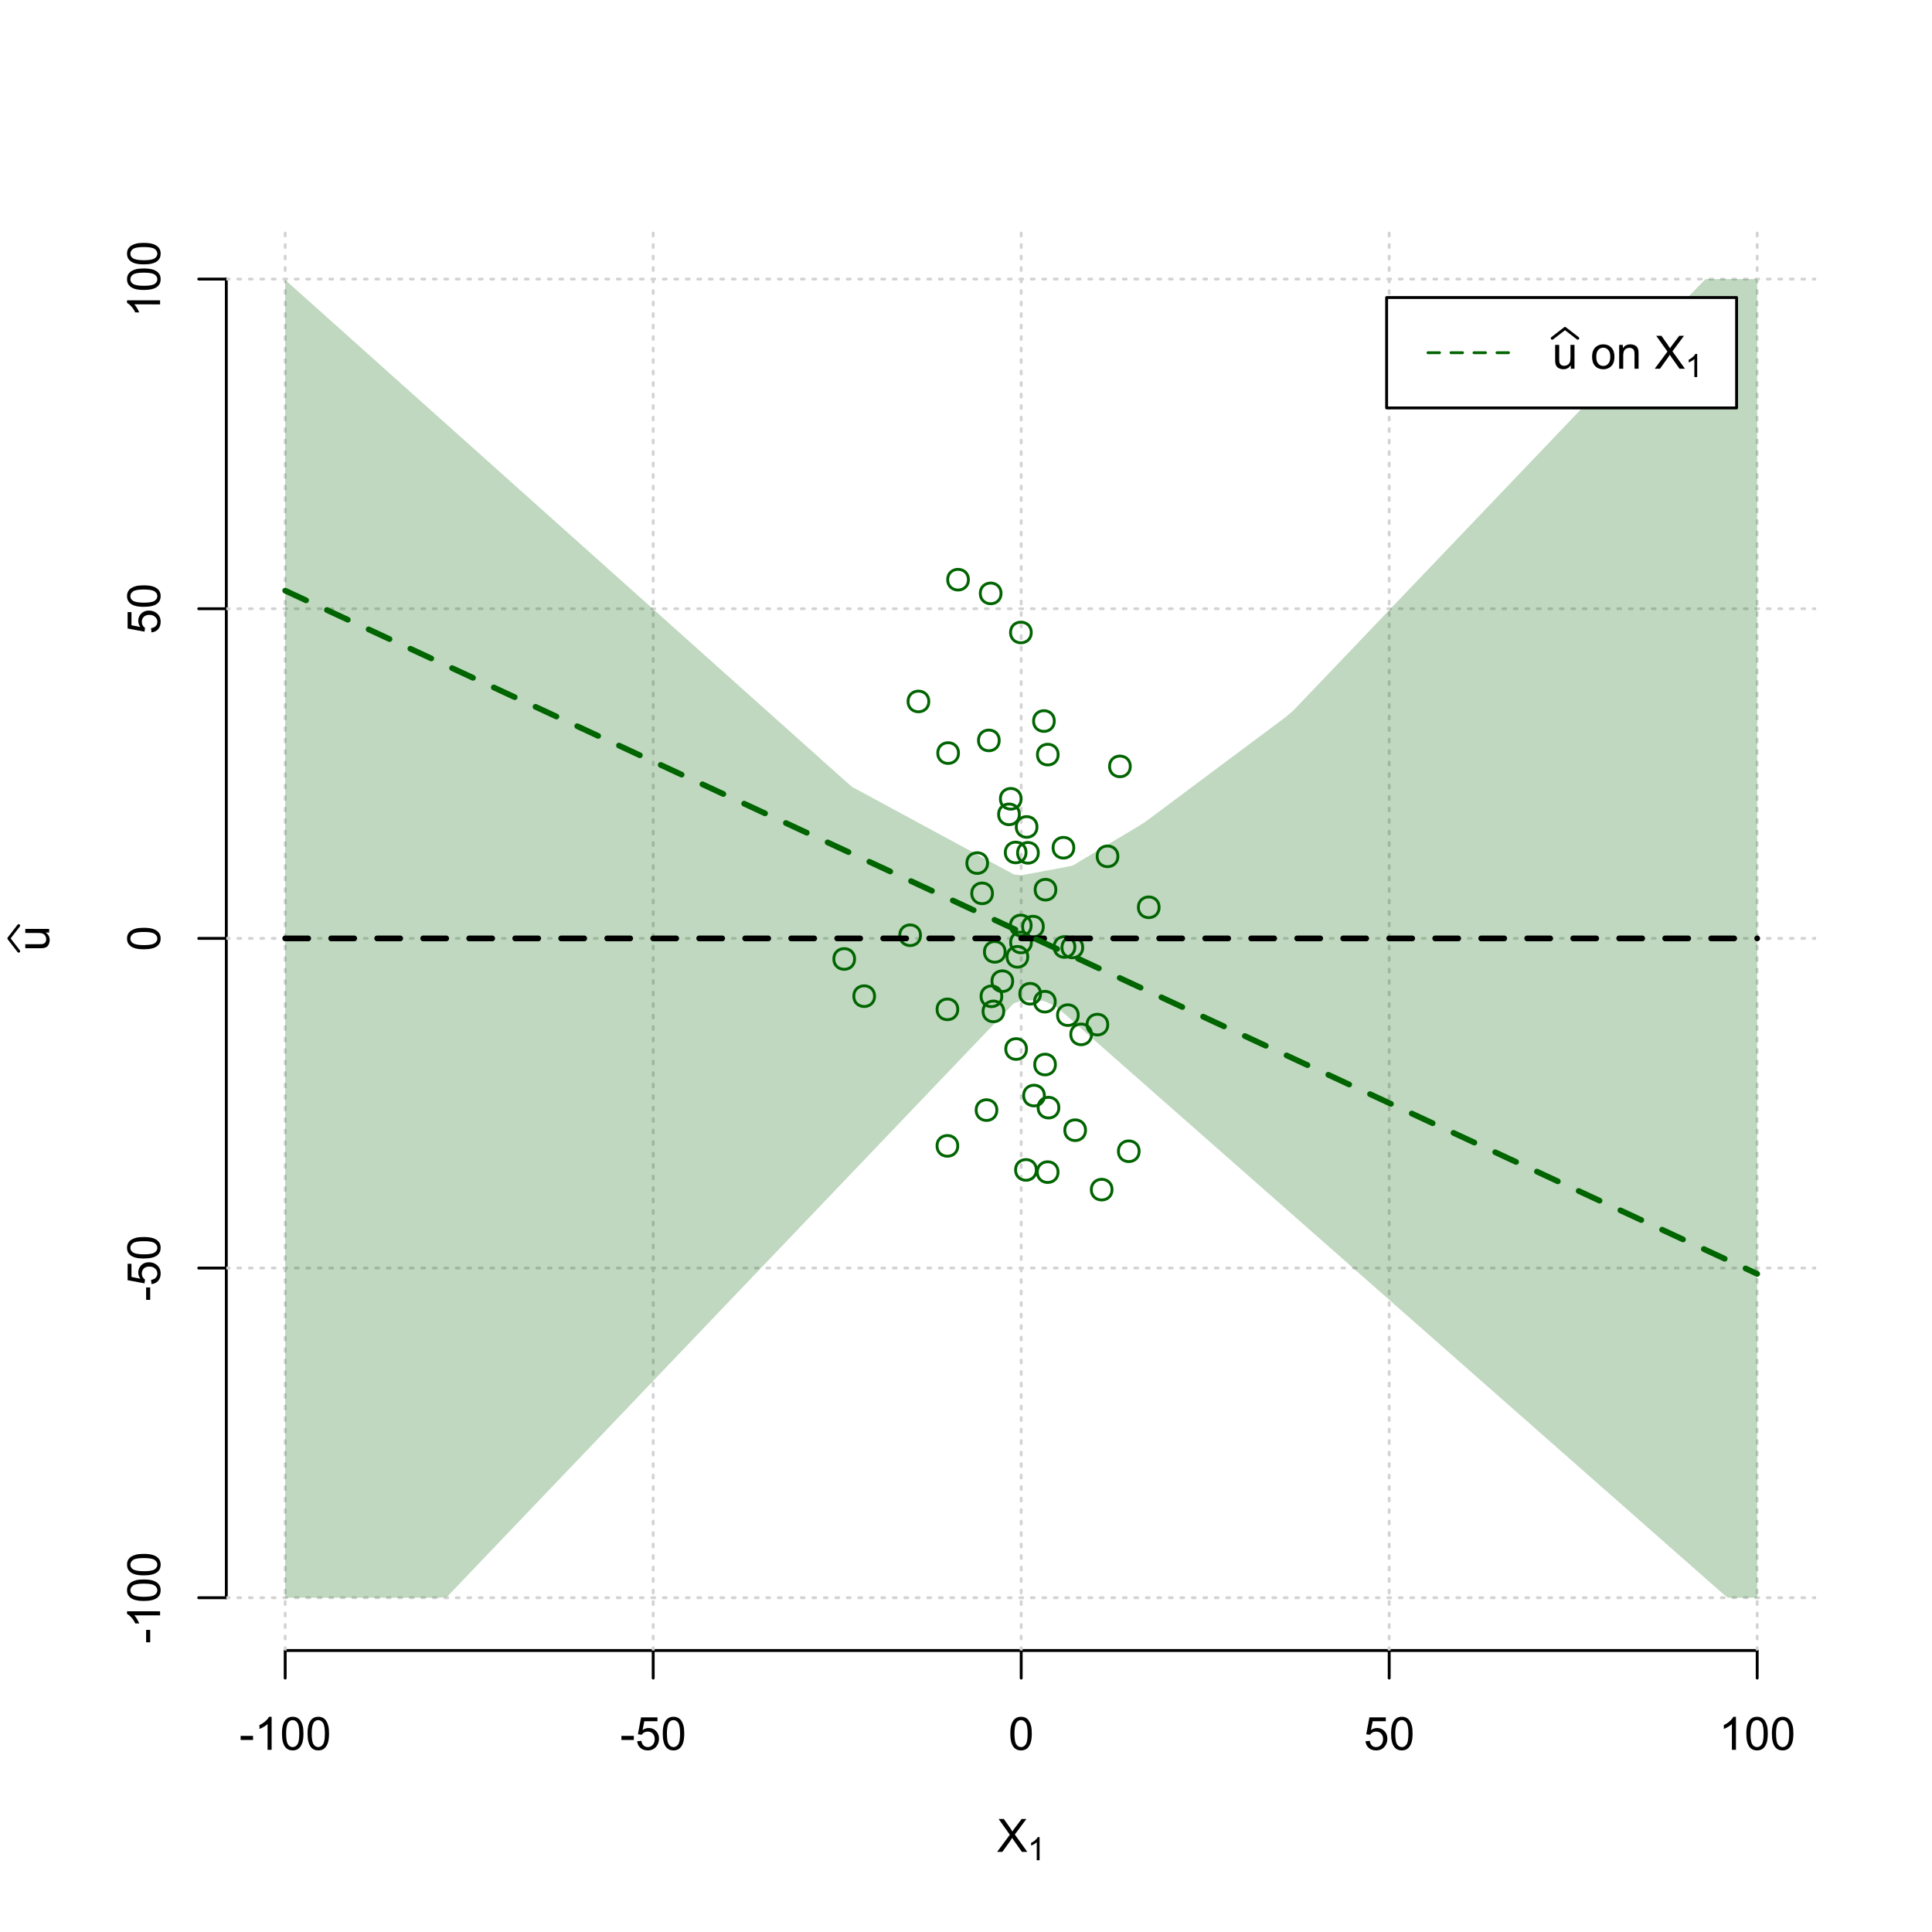 <?xml version="1.0" encoding="UTF-8"?>
<svg xmlns="http://www.w3.org/2000/svg" xmlns:xlink="http://www.w3.org/1999/xlink" width="504pt" height="504pt" viewBox="0 0 504 504" version="1.1">
<defs>
<g>
<symbol overflow="visible" id="glyph0-0">
<path style="stroke:none;" d="M 1.5 0 L 1.5 -7.5 L 7.5 -7.5 L 7.5 0 Z M 1.688 -0.188 L 7.312 -0.188 L 7.312 -7.312 L 1.688 -7.312 Z M 1.688 -0.188 "/>
</symbol>
<symbol overflow="visible" id="glyph0-1">
<path style="stroke:none;" d="M 0.055 0 L 3.375 -4.477 L 0.445 -8.59 L 1.797 -8.59 L 3.359 -6.387 C 3.68 -5.93 3.91 -5.578 4.047 -5.332 C 4.238 -5.645 4.465 -5.969 4.727 -6.312 L 6.457 -8.59 L 7.695 -8.59 L 4.676 -4.539 L 7.93 0 L 6.523 0 L 4.359 -3.062 C 4.238 -3.238 4.113 -3.43 3.984 -3.641 C 3.789 -3.324 3.652 -3.109 3.574 -2.992 L 1.418 0 Z M 0.055 0 "/>
</symbol>
<symbol overflow="visible" id="glyph0-2">
<path style="stroke:none;" d="M 0.383 -2.578 L 0.383 -3.641 L 3.621 -3.641 L 3.621 -2.578 Z M 0.383 -2.578 "/>
</symbol>
<symbol overflow="visible" id="glyph0-3">
<path style="stroke:none;" d="M 4.469 0 L 3.414 0 L 3.414 -6.719 C 3.16 -6.477 2.828 -6.234 2.414 -5.996 C 2 -5.75 1.629 -5.57 1.305 -5.449 L 1.305 -6.469 C 1.895 -6.742 2.41 -7.078 2.852 -7.477 C 3.293 -7.871 3.605 -8.254 3.789 -8.625 L 4.469 -8.625 Z M 4.469 0 "/>
</symbol>
<symbol overflow="visible" id="glyph0-4">
<path style="stroke:none;" d="M 0.5 -4.234 C 0.496 -5.246 0.602 -6.062 0.812 -6.688 C 1.02 -7.305 1.328 -7.785 1.742 -8.121 C 2.148 -8.457 2.668 -8.625 3.297 -8.625 C 3.758 -8.625 4.164 -8.531 4.512 -8.348 C 4.855 -8.16 5.141 -7.891 5.371 -7.543 C 5.594 -7.191 5.773 -6.766 5.906 -6.266 C 6.035 -5.762 6.098 -5.086 6.102 -4.234 C 6.098 -3.227 5.996 -2.414 5.789 -1.797 C 5.578 -1.176 5.266 -0.695 4.859 -0.359 C 4.445 -0.02 3.926 0.145 3.297 0.148 C 2.465 0.145 1.816 -0.148 1.348 -0.742 C 0.781 -1.457 0.496 -2.621 0.5 -4.234 Z M 1.582 -4.234 C 1.582 -2.824 1.746 -1.887 2.074 -1.418 C 2.402 -0.949 2.809 -0.715 3.297 -0.719 C 3.777 -0.715 4.184 -0.949 4.52 -1.422 C 4.848 -1.887 5.016 -2.824 5.016 -4.234 C 5.016 -5.648 4.848 -6.59 4.52 -7.055 C 4.184 -7.516 3.773 -7.746 3.289 -7.75 C 2.801 -7.746 2.414 -7.543 2.125 -7.137 C 1.762 -6.613 1.582 -5.645 1.582 -4.234 Z M 1.582 -4.234 "/>
</symbol>
<symbol overflow="visible" id="glyph0-5">
<path style="stroke:none;" d="M 0.5 -2.25 L 1.605 -2.344 C 1.684 -1.805 1.871 -1.398 2.176 -1.125 C 2.473 -0.852 2.836 -0.715 3.258 -0.719 C 3.766 -0.715 4.195 -0.906 4.547 -1.293 C 4.898 -1.672 5.074 -2.18 5.074 -2.82 C 5.074 -3.414 4.902 -3.891 4.566 -4.242 C 4.227 -4.59 3.785 -4.762 3.242 -4.766 C 2.898 -4.762 2.594 -4.684 2.32 -4.531 C 2.047 -4.375 1.832 -4.176 1.676 -3.93 L 0.688 -4.062 L 1.516 -8.473 L 5.789 -8.473 L 5.789 -7.465 L 2.359 -7.465 L 1.898 -5.156 C 2.414 -5.516 2.953 -5.695 3.523 -5.695 C 4.27 -5.695 4.902 -5.434 5.422 -4.914 C 5.934 -4.395 6.191 -3.727 6.195 -2.914 C 6.191 -2.133 5.965 -1.461 5.516 -0.898 C 4.961 -0.199 4.211 0.145 3.258 0.148 C 2.477 0.145 1.836 -0.07 1.344 -0.508 C 0.844 -0.941 0.562 -1.523 0.5 -2.25 Z M 0.5 -2.25 "/>
</symbol>
<symbol overflow="visible" id="glyph0-6">
<path style="stroke:none;" d="M 4.867 0 L 4.867 -0.914 C 4.379 -0.211 3.723 0.141 2.895 0.141 C 2.527 0.141 2.184 0.07 1.867 -0.07 C 1.547 -0.211 1.309 -0.387 1.156 -0.602 C 1 -0.812 0.895 -1.074 0.832 -1.383 C 0.785 -1.59 0.762 -1.918 0.766 -2.367 L 0.766 -6.223 L 1.82 -6.223 L 1.82 -2.773 C 1.816 -2.219 1.84 -1.848 1.887 -1.656 C 1.949 -1.379 2.09 -1.16 2.309 -1.004 C 2.523 -0.84 2.789 -0.762 3.105 -0.766 C 3.418 -0.762 3.715 -0.844 3.996 -1.008 C 4.273 -1.172 4.469 -1.391 4.586 -1.672 C 4.699 -1.949 4.758 -2.355 4.758 -2.891 L 4.758 -6.223 L 5.812 -6.223 L 5.812 0 Z M 4.867 0 "/>
</symbol>
<symbol overflow="visible" id="glyph0-7">
<path style="stroke:none;" d=""/>
</symbol>
<symbol overflow="visible" id="glyph0-8">
<path style="stroke:none;" d="M 0.398 -3.109 C 0.398 -4.262 0.719 -5.117 1.359 -5.672 C 1.895 -6.133 2.547 -6.363 3.316 -6.363 C 4.172 -6.363 4.871 -6.082 5.414 -5.52 C 5.953 -4.957 6.223 -4.184 6.227 -3.199 C 6.223 -2.398 6.102 -1.766 5.867 -1.309 C 5.625 -0.848 5.277 -0.492 4.82 -0.238 C 4.359 0.016 3.859 0.141 3.316 0.141 C 2.441 0.141 1.734 -0.137 1.203 -0.695 C 0.664 -1.254 0.398 -2.059 0.398 -3.109 Z M 1.484 -3.109 C 1.48 -2.309 1.656 -1.711 2.004 -1.32 C 2.348 -0.922 2.785 -0.727 3.316 -0.727 C 3.84 -0.727 4.273 -0.926 4.621 -1.324 C 4.969 -1.723 5.145 -2.328 5.145 -3.148 C 5.145 -3.914 4.969 -4.496 4.617 -4.895 C 4.266 -5.289 3.832 -5.488 3.316 -5.492 C 2.785 -5.488 2.348 -5.293 2.004 -4.898 C 1.656 -4.5 1.48 -3.902 1.484 -3.109 Z M 1.484 -3.109 "/>
</symbol>
<symbol overflow="visible" id="glyph0-9">
<path style="stroke:none;" d="M 0.789 0 L 0.789 -6.223 L 1.742 -6.223 L 1.742 -5.336 C 2.195 -6.02 2.855 -6.363 3.719 -6.363 C 4.09 -6.363 4.434 -6.293 4.754 -6.16 C 5.066 -6.023 5.305 -5.848 5.461 -5.633 C 5.617 -5.41 5.727 -5.152 5.789 -4.852 C 5.828 -4.656 5.848 -4.312 5.848 -3.828 L 5.848 0 L 4.793 0 L 4.793 -3.785 C 4.793 -4.215 4.75 -4.535 4.668 -4.75 C 4.586 -4.961 4.441 -5.129 4.234 -5.258 C 4.023 -5.383 3.777 -5.449 3.5 -5.449 C 3.047 -5.449 2.66 -5.305 2.332 -5.02 C 2.004 -4.734 1.84 -4.195 1.844 -3.398 L 1.844 0 Z M 0.789 0 "/>
</symbol>
<symbol overflow="visible" id="glyph1-0">
<path style="stroke:none;" d="M 1.051 0 L 1.051 -5.25 L 5.25 -5.25 L 5.25 0 Z M 1.18 -0.133 L 5.117 -0.133 L 5.117 -5.117 L 1.18 -5.117 Z M 1.18 -0.133 "/>
</symbol>
<symbol overflow="visible" id="glyph1-1">
<path style="stroke:none;" d="M 3.129 0 L 2.391 0 L 2.391 -4.703 C 2.211 -4.531 1.977 -4.363 1.691 -4.195 C 1.398 -4.023 1.141 -3.895 0.914 -3.812 L 0.914 -4.527 C 1.328 -4.719 1.688 -4.953 1.996 -5.234 C 2.305 -5.508 2.523 -5.777 2.652 -6.039 L 3.129 -6.039 Z M 3.129 0 "/>
</symbol>
<symbol overflow="visible" id="glyph2-0">
<path style="stroke:none;" d="M 0 -1.5 L -7.5 -1.5 L -7.5 -7.5 L 0 -7.5 Z M -0.188 -1.688 L -0.188 -7.312 L -7.312 -7.312 L -7.312 -1.688 Z M -0.188 -1.688 "/>
</symbol>
<symbol overflow="visible" id="glyph2-1">
<path style="stroke:none;" d="M 0 -4.867 L -0.914 -4.867 C -0.211 -4.379 0.141 -3.723 0.141 -2.895 C 0.141 -2.527 0.07 -2.184 -0.07 -1.867 C -0.211 -1.547 -0.387 -1.309 -0.598 -1.156 C -0.809 -1 -1.07 -0.895 -1.383 -0.832 C -1.59 -0.789 -1.918 -0.766 -2.367 -0.77 L -6.223 -0.77 L -6.223 -1.824 L -2.773 -1.824 C -2.219 -1.82 -1.848 -1.844 -1.656 -1.887 C -1.379 -1.949 -1.16 -2.09 -1.004 -2.309 C -0.84 -2.523 -0.762 -2.789 -0.766 -3.105 C -0.762 -3.418 -0.844 -3.715 -1.008 -3.996 C -1.172 -4.273 -1.391 -4.469 -1.672 -4.586 C -1.945 -4.699 -2.352 -4.758 -2.887 -4.758 L -6.223 -4.758 L -6.223 -5.812 L 0 -5.812 Z M 0 -4.867 "/>
</symbol>
<symbol overflow="visible" id="glyph2-2">
<path style="stroke:none;" d="M -2.578 -0.383 L -3.641 -0.383 L -3.641 -3.621 L -2.578 -3.621 Z M -2.578 -0.383 "/>
</symbol>
<symbol overflow="visible" id="glyph2-3">
<path style="stroke:none;" d="M 0 -4.469 L 0 -3.414 L -6.719 -3.418 C -6.477 -3.16 -6.234 -2.828 -5.996 -2.418 C -5.75 -2.004 -5.57 -1.633 -5.449 -1.309 L -6.469 -1.309 C -6.742 -1.895 -7.078 -2.41 -7.477 -2.852 C -7.871 -3.293 -8.254 -3.605 -8.625 -3.793 L -8.625 -4.473 Z M 0 -4.469 "/>
</symbol>
<symbol overflow="visible" id="glyph2-4">
<path style="stroke:none;" d="M -4.234 -0.5 C -5.246 -0.496 -6.062 -0.602 -6.688 -0.812 C -7.305 -1.02 -7.785 -1.328 -8.121 -1.742 C -8.457 -2.152 -8.625 -2.672 -8.625 -3.301 C -8.625 -3.758 -8.531 -4.164 -8.348 -4.512 C -8.16 -4.859 -7.891 -5.145 -7.543 -5.371 C -7.191 -5.594 -6.766 -5.773 -6.266 -5.906 C -5.762 -6.035 -5.086 -6.098 -4.234 -6.102 C -3.223 -6.098 -2.41 -5.996 -1.793 -5.789 C -1.176 -5.578 -0.695 -5.266 -0.359 -4.859 C -0.02 -4.445 0.145 -3.926 0.148 -3.297 C 0.145 -2.465 -0.148 -1.816 -0.742 -1.348 C -1.457 -0.781 -2.621 -0.496 -4.234 -0.5 Z M -4.234 -1.582 C -2.824 -1.582 -1.887 -1.746 -1.418 -2.074 C -0.949 -2.402 -0.715 -2.809 -0.719 -3.297 C -0.715 -3.777 -0.949 -4.184 -1.422 -4.52 C -1.887 -4.848 -2.824 -5.016 -4.234 -5.016 C -5.648 -5.016 -6.59 -4.848 -7.055 -4.52 C -7.516 -4.188 -7.746 -3.777 -7.75 -3.289 C -7.746 -2.801 -7.543 -2.414 -7.137 -2.129 C -6.613 -1.762 -5.645 -1.582 -4.234 -1.582 Z M -4.234 -1.582 "/>
</symbol>
<symbol overflow="visible" id="glyph2-5">
<path style="stroke:none;" d="M -2.25 -0.5 L -2.344 -1.605 C -1.805 -1.684 -1.398 -1.871 -1.125 -2.176 C -0.852 -2.473 -0.715 -2.836 -0.719 -3.258 C -0.715 -3.766 -0.906 -4.195 -1.293 -4.547 C -1.672 -4.898 -2.18 -5.074 -2.816 -5.074 C -3.414 -5.074 -3.891 -4.902 -4.242 -4.566 C -4.59 -4.227 -4.762 -3.785 -4.766 -3.242 C -4.762 -2.898 -4.684 -2.594 -4.531 -2.32 C -4.375 -2.047 -4.176 -1.832 -3.93 -1.676 L -4.062 -0.688 L -8.473 -1.52 L -8.473 -5.789 L -7.465 -5.789 L -7.465 -2.363 L -5.156 -1.898 C -5.516 -2.414 -5.695 -2.953 -5.695 -3.523 C -5.695 -4.27 -5.434 -4.902 -4.914 -5.422 C -4.395 -5.934 -3.727 -6.191 -2.91 -6.195 C -2.133 -6.191 -1.461 -5.965 -0.895 -5.516 C -0.199 -4.961 0.145 -4.211 0.148 -3.258 C 0.145 -2.477 -0.07 -1.836 -0.508 -1.344 C -0.941 -0.848 -1.523 -0.566 -2.25 -0.5 Z M -2.25 -0.5 "/>
</symbol>
</g>
<clipPath id="clip1">
  <path d="M 74 59.039 L 75 59.039 L 75 430.559 L 74 430.559 Z M 74 59.039 "/>
</clipPath>
<clipPath id="clip2">
  <path d="M 170 59.039 L 171 59.039 L 171 430.559 L 170 430.559 Z M 170 59.039 "/>
</clipPath>
<clipPath id="clip3">
  <path d="M 266 59.039 L 267 59.039 L 267 430.559 L 266 430.559 Z M 266 59.039 "/>
</clipPath>
<clipPath id="clip4">
  <path d="M 362 59.039 L 363 59.039 L 363 430.559 L 362 430.559 Z M 362 59.039 "/>
</clipPath>
<clipPath id="clip5">
  <path d="M 458 59.039 L 459 59.039 L 459 430.559 L 458 430.559 Z M 458 59.039 "/>
</clipPath>
<clipPath id="clip6">
  <path d="M 59.039 416 L 473.758 416 L 473.758 418 L 59.039 418 Z M 59.039 416 "/>
</clipPath>
<clipPath id="clip7">
  <path d="M 59.039 330 L 473.758 330 L 473.758 332 L 59.039 332 Z M 59.039 330 "/>
</clipPath>
<clipPath id="clip8">
  <path d="M 59.039 244 L 473.758 244 L 473.758 246 L 59.039 246 Z M 59.039 244 "/>
</clipPath>
<clipPath id="clip9">
  <path d="M 59.039 158 L 473.758 158 L 473.758 160 L 59.039 160 Z M 59.039 158 "/>
</clipPath>
<clipPath id="clip10">
  <path d="M 59.039 72 L 473.758 72 L 473.758 74 L 59.039 74 Z M 59.039 72 "/>
</clipPath>
</defs>
<g id="surface2706">
<rect x="0" y="0" width="504" height="504" style="fill:rgb(100%,100%,100%);fill-opacity:1;stroke:none;"/>
<g style="fill:rgb(0%,0%,0%);fill-opacity:1;">
  <use xlink:href="#glyph0-1" x="260.062" y="483.102"/>
</g>
<g style="fill:rgb(0%,0%,0%);fill-opacity:1;">
  <use xlink:href="#glyph1-1" x="268.066" y="485.281"/>
</g>
<g style="fill:rgb(0%,0%,0%);fill-opacity:1;">
  <use xlink:href="#glyph2-1" x="12.82" y="248.137"/>
</g>
<path style="fill:none;stroke-width:0.75;stroke-linecap:round;stroke-linejoin:round;stroke:rgb(0%,0%,0%);stroke-opacity:1;stroke-miterlimit:10;" d="M 4.879 248.137 L 2.301 244.801 L 4.879 241.465 "/>
<path style="fill:none;stroke-width:0.75;stroke-linecap:round;stroke-linejoin:round;stroke:rgb(0%,0%,0%);stroke-opacity:1;stroke-miterlimit:10;" d="M 74.398 430.559 L 458.398 430.559 "/>
<path style="fill:none;stroke-width:0.75;stroke-linecap:round;stroke-linejoin:round;stroke:rgb(0%,0%,0%);stroke-opacity:1;stroke-miterlimit:10;" d="M 74.398 430.559 L 74.398 437.762 "/>
<path style="fill:none;stroke-width:0.75;stroke-linecap:round;stroke-linejoin:round;stroke:rgb(0%,0%,0%);stroke-opacity:1;stroke-miterlimit:10;" d="M 170.398 430.559 L 170.398 437.762 "/>
<path style="fill:none;stroke-width:0.75;stroke-linecap:round;stroke-linejoin:round;stroke:rgb(0%,0%,0%);stroke-opacity:1;stroke-miterlimit:10;" d="M 266.398 430.559 L 266.398 437.762 "/>
<path style="fill:none;stroke-width:0.75;stroke-linecap:round;stroke-linejoin:round;stroke:rgb(0%,0%,0%);stroke-opacity:1;stroke-miterlimit:10;" d="M 362.398 430.559 L 362.398 437.762 "/>
<path style="fill:none;stroke-width:0.75;stroke-linecap:round;stroke-linejoin:round;stroke:rgb(0%,0%,0%);stroke-opacity:1;stroke-miterlimit:10;" d="M 458.398 430.559 L 458.398 437.762 "/>
<g style="fill:rgb(0%,0%,0%);fill-opacity:1;">
  <use xlink:href="#glyph0-2" x="62.391" y="456.48"/>
  <use xlink:href="#glyph0-3" x="66.387" y="456.48"/>
  <use xlink:href="#glyph0-4" x="73.061" y="456.48"/>
  <use xlink:href="#glyph0-4" x="79.734" y="456.48"/>
</g>
<g style="fill:rgb(0%,0%,0%);fill-opacity:1;">
  <use xlink:href="#glyph0-2" x="161.727" y="456.48"/>
  <use xlink:href="#glyph0-5" x="165.723" y="456.48"/>
  <use xlink:href="#glyph0-4" x="172.396" y="456.48"/>
</g>
<g style="fill:rgb(0%,0%,0%);fill-opacity:1;">
  <use xlink:href="#glyph0-4" x="263.062" y="456.48"/>
</g>
<g style="fill:rgb(0%,0%,0%);fill-opacity:1;">
  <use xlink:href="#glyph0-5" x="355.727" y="456.48"/>
  <use xlink:href="#glyph0-4" x="362.4" y="456.48"/>
</g>
<g style="fill:rgb(0%,0%,0%);fill-opacity:1;">
  <use xlink:href="#glyph0-3" x="448.387" y="456.48"/>
  <use xlink:href="#glyph0-4" x="455.061" y="456.48"/>
  <use xlink:href="#glyph0-4" x="461.734" y="456.48"/>
</g>
<path style="fill:none;stroke-width:0.75;stroke-linecap:round;stroke-linejoin:round;stroke:rgb(0%,0%,0%);stroke-opacity:1;stroke-miterlimit:10;" d="M 59.039 416.801 L 59.039 72.801 "/>
<path style="fill:none;stroke-width:0.75;stroke-linecap:round;stroke-linejoin:round;stroke:rgb(0%,0%,0%);stroke-opacity:1;stroke-miterlimit:10;" d="M 59.039 416.801 L 51.84 416.801 "/>
<path style="fill:none;stroke-width:0.75;stroke-linecap:round;stroke-linejoin:round;stroke:rgb(0%,0%,0%);stroke-opacity:1;stroke-miterlimit:10;" d="M 59.039 330.801 L 51.84 330.801 "/>
<path style="fill:none;stroke-width:0.75;stroke-linecap:round;stroke-linejoin:round;stroke:rgb(0%,0%,0%);stroke-opacity:1;stroke-miterlimit:10;" d="M 59.039 244.801 L 51.84 244.801 "/>
<path style="fill:none;stroke-width:0.75;stroke-linecap:round;stroke-linejoin:round;stroke:rgb(0%,0%,0%);stroke-opacity:1;stroke-miterlimit:10;" d="M 59.039 158.801 L 51.84 158.801 "/>
<path style="fill:none;stroke-width:0.75;stroke-linecap:round;stroke-linejoin:round;stroke:rgb(0%,0%,0%);stroke-opacity:1;stroke-miterlimit:10;" d="M 59.039 72.801 L 51.84 72.801 "/>
<g style="fill:rgb(0%,0%,0%);fill-opacity:1;">
  <use xlink:href="#glyph2-2" x="41.762" y="428.809"/>
  <use xlink:href="#glyph2-3" x="41.762" y="424.812"/>
  <use xlink:href="#glyph2-4" x="41.762" y="418.139"/>
  <use xlink:href="#glyph2-4" x="41.762" y="411.465"/>
</g>
<g style="fill:rgb(0%,0%,0%);fill-opacity:1;">
  <use xlink:href="#glyph2-2" x="41.762" y="339.473"/>
  <use xlink:href="#glyph2-5" x="41.762" y="335.477"/>
  <use xlink:href="#glyph2-4" x="41.762" y="328.803"/>
</g>
<g style="fill:rgb(0%,0%,0%);fill-opacity:1;">
  <use xlink:href="#glyph2-4" x="41.762" y="248.137"/>
</g>
<g style="fill:rgb(0%,0%,0%);fill-opacity:1;">
  <use xlink:href="#glyph2-5" x="41.762" y="165.473"/>
  <use xlink:href="#glyph2-4" x="41.762" y="158.799"/>
</g>
<g style="fill:rgb(0%,0%,0%);fill-opacity:1;">
  <use xlink:href="#glyph2-3" x="41.762" y="82.812"/>
  <use xlink:href="#glyph2-4" x="41.762" y="76.139"/>
  <use xlink:href="#glyph2-4" x="41.762" y="69.465"/>
</g>
<g clip-path="url(#clip1)" clip-rule="nonzero">
<path style="fill:none;stroke-width:0.75;stroke-linecap:round;stroke-linejoin:round;stroke:rgb(82.745%,82.745%,82.745%);stroke-opacity:1;stroke-dasharray:0.75,2.25;stroke-miterlimit:10;" d="M 74.398 430.559 L 74.398 59.039 "/>
</g>
<g clip-path="url(#clip2)" clip-rule="nonzero">
<path style="fill:none;stroke-width:0.75;stroke-linecap:round;stroke-linejoin:round;stroke:rgb(82.745%,82.745%,82.745%);stroke-opacity:1;stroke-dasharray:0.75,2.25;stroke-miterlimit:10;" d="M 170.398 430.559 L 170.398 59.039 "/>
</g>
<g clip-path="url(#clip3)" clip-rule="nonzero">
<path style="fill:none;stroke-width:0.75;stroke-linecap:round;stroke-linejoin:round;stroke:rgb(82.745%,82.745%,82.745%);stroke-opacity:1;stroke-dasharray:0.75,2.25;stroke-miterlimit:10;" d="M 266.398 430.559 L 266.398 59.039 "/>
</g>
<g clip-path="url(#clip4)" clip-rule="nonzero">
<path style="fill:none;stroke-width:0.75;stroke-linecap:round;stroke-linejoin:round;stroke:rgb(82.745%,82.745%,82.745%);stroke-opacity:1;stroke-dasharray:0.75,2.25;stroke-miterlimit:10;" d="M 362.398 430.559 L 362.398 59.039 "/>
</g>
<g clip-path="url(#clip5)" clip-rule="nonzero">
<path style="fill:none;stroke-width:0.75;stroke-linecap:round;stroke-linejoin:round;stroke:rgb(82.745%,82.745%,82.745%);stroke-opacity:1;stroke-dasharray:0.75,2.25;stroke-miterlimit:10;" d="M 458.398 430.559 L 458.398 59.039 "/>
</g>
<g clip-path="url(#clip6)" clip-rule="nonzero">
<path style="fill:none;stroke-width:0.75;stroke-linecap:round;stroke-linejoin:round;stroke:rgb(82.745%,82.745%,82.745%);stroke-opacity:1;stroke-dasharray:0.75,2.25;stroke-miterlimit:10;" d="M 59.039 416.801 L 473.762 416.801 "/>
</g>
<g clip-path="url(#clip7)" clip-rule="nonzero">
<path style="fill:none;stroke-width:0.75;stroke-linecap:round;stroke-linejoin:round;stroke:rgb(82.745%,82.745%,82.745%);stroke-opacity:1;stroke-dasharray:0.75,2.25;stroke-miterlimit:10;" d="M 59.039 330.801 L 473.762 330.801 "/>
</g>
<g clip-path="url(#clip8)" clip-rule="nonzero">
<path style="fill:none;stroke-width:0.75;stroke-linecap:round;stroke-linejoin:round;stroke:rgb(82.745%,82.745%,82.745%);stroke-opacity:1;stroke-dasharray:0.75,2.25;stroke-miterlimit:10;" d="M 59.039 244.801 L 473.762 244.801 "/>
</g>
<g clip-path="url(#clip9)" clip-rule="nonzero">
<path style="fill:none;stroke-width:0.75;stroke-linecap:round;stroke-linejoin:round;stroke:rgb(82.745%,82.745%,82.745%);stroke-opacity:1;stroke-dasharray:0.75,2.25;stroke-miterlimit:10;" d="M 59.039 158.801 L 473.762 158.801 "/>
</g>
<g clip-path="url(#clip10)" clip-rule="nonzero">
<path style="fill:none;stroke-width:0.75;stroke-linecap:round;stroke-linejoin:round;stroke:rgb(82.745%,82.745%,82.745%);stroke-opacity:1;stroke-dasharray:0.75,2.25;stroke-miterlimit:10;" d="M 59.039 72.801 L 473.762 72.801 "/>
</g>
<path style=" stroke:none;fill-rule:nonzero;fill:rgb(0%,39.216%,0%);fill-opacity:0.251;" d="M 74.398 72.801 L 74.398 73.023 L 76.32 74.742 L 78.238 76.461 L 80.16 78.176 L 82.078 79.895 L 85.922 83.332 L 87.84 85.047 L 89.762 86.766 L 91.68 88.484 L 93.602 90.199 L 95.52 91.918 L 97.441 93.637 L 99.359 95.355 L 101.281 97.07 L 103.199 98.789 L 105.121 100.508 L 107.039 102.227 L 108.961 103.941 L 110.879 105.66 L 112.801 107.379 L 114.719 109.094 L 116.641 110.812 L 118.559 112.531 L 120.48 114.25 L 122.398 115.965 L 124.32 117.684 L 126.238 119.402 L 128.16 121.117 L 130.078 122.836 L 133.922 126.273 L 135.84 127.988 L 137.762 129.707 L 139.68 131.426 L 141.602 133.141 L 143.52 134.859 L 145.441 136.578 L 147.359 138.297 L 149.281 140.012 L 151.199 141.73 L 153.121 143.449 L 155.039 145.168 L 156.961 146.883 L 158.879 148.602 L 160.801 150.32 L 162.719 152.035 L 164.641 153.754 L 166.559 155.473 L 168.48 157.191 L 170.398 158.906 L 172.32 160.625 L 174.238 162.344 L 176.16 164.059 L 178.078 165.777 L 181.922 169.215 L 183.84 170.93 L 185.762 172.648 L 187.68 174.367 L 189.602 176.082 L 191.52 177.801 L 193.441 179.52 L 195.359 181.238 L 197.281 182.953 L 199.199 184.672 L 201.121 186.391 L 203.039 188.109 L 204.961 189.824 L 206.879 191.543 L 208.801 193.262 L 210.719 194.977 L 212.641 196.695 L 214.559 198.414 L 216.48 200.133 L 218.398 201.848 L 220.32 203.566 L 222.238 205.25 L 224.16 206.289 L 226.078 207.328 L 229.922 209.406 L 231.84 210.445 L 233.762 211.484 L 235.68 212.523 L 237.602 213.562 L 239.52 214.602 L 241.441 215.641 L 243.359 216.68 L 245.281 217.719 L 247.199 218.758 L 249.121 219.797 L 251.039 220.836 L 252.961 221.875 L 254.879 222.914 L 256.801 223.953 L 258.719 224.992 L 260.641 226.031 L 262.559 227.07 L 264.48 228.109 L 266.398 228.332 L 268.32 227.977 L 270.238 227.625 L 272.16 227.27 L 274.078 226.914 L 276 226.562 L 277.922 226.207 L 279.84 225.797 L 281.762 224.645 L 283.68 223.496 L 285.602 222.348 L 287.52 221.195 L 289.441 220.047 L 291.359 218.895 L 293.281 217.746 L 295.199 216.598 L 297.121 215.445 L 299.039 214.199 L 300.961 212.766 L 302.879 211.332 L 304.801 209.898 L 306.719 208.465 L 308.641 207.031 L 310.559 205.598 L 312.48 204.164 L 314.398 202.73 L 316.32 201.297 L 318.238 199.863 L 320.16 198.43 L 322.078 196.996 L 324 195.566 L 325.922 194.133 L 327.84 192.699 L 329.762 191.266 L 331.68 189.832 L 333.602 188.398 L 335.52 186.965 L 337.441 185.305 L 339.359 183.293 L 341.281 181.281 L 343.199 179.273 L 345.121 177.262 L 347.039 175.25 L 348.961 173.238 L 350.879 171.23 L 352.801 169.219 L 354.719 167.207 L 356.641 165.195 L 358.559 163.188 L 360.48 161.176 L 362.398 159.164 L 364.32 157.152 L 366.238 155.145 L 368.16 153.133 L 370.078 151.121 L 372 149.109 L 373.922 147.102 L 375.84 145.09 L 377.762 143.078 L 379.68 141.066 L 381.602 139.059 L 383.52 137.047 L 385.441 135.035 L 387.359 133.027 L 389.281 131.016 L 391.199 129.004 L 393.121 126.992 L 395.039 124.984 L 396.961 122.973 L 398.879 120.961 L 400.801 118.949 L 402.719 116.941 L 404.641 114.93 L 406.559 112.918 L 408.48 110.906 L 410.398 108.898 L 412.32 106.887 L 414.238 104.875 L 416.16 102.863 L 418.078 100.855 L 421.922 96.832 L 423.84 94.82 L 425.762 92.812 L 427.68 90.801 L 429.602 88.789 L 431.52 86.777 L 433.441 84.77 L 435.359 82.758 L 437.281 80.746 L 439.199 78.734 L 441.121 76.727 L 443.039 74.715 L 444.961 72.801 L 458.398 72.801 L 458.398 416.801 L 450.719 416.801 L 448.801 415.18 L 446.879 413.488 L 444.961 411.797 L 443.039 410.105 L 441.121 408.418 L 439.199 406.727 L 437.281 405.035 L 435.359 403.344 L 433.441 401.652 L 431.52 399.961 L 429.602 398.27 L 427.68 396.578 L 425.762 394.887 L 423.84 393.195 L 421.922 391.504 L 418.078 388.121 L 416.16 386.434 L 414.238 384.742 L 412.32 383.051 L 410.398 381.359 L 408.48 379.668 L 406.559 377.977 L 404.641 376.285 L 402.719 374.594 L 400.801 372.902 L 398.879 371.211 L 396.961 369.52 L 395.039 367.828 L 393.121 366.137 L 391.199 364.449 L 389.281 362.758 L 387.359 361.066 L 385.441 359.375 L 383.52 357.684 L 381.602 355.992 L 379.68 354.301 L 377.762 352.609 L 375.84 350.918 L 373.922 349.227 L 370.078 345.844 L 368.16 344.152 L 366.238 342.465 L 364.32 340.773 L 362.398 339.082 L 360.48 337.391 L 358.559 335.699 L 356.641 334.008 L 354.719 332.316 L 352.801 330.625 L 350.879 328.934 L 348.961 327.242 L 347.039 325.551 L 345.121 323.859 L 343.199 322.168 L 341.281 320.48 L 339.359 318.789 L 337.441 317.098 L 335.52 315.406 L 333.602 313.715 L 331.68 312.023 L 329.762 310.332 L 327.84 308.641 L 325.922 306.949 L 322.078 303.566 L 320.16 301.875 L 318.238 300.184 L 316.32 298.492 L 314.398 296.805 L 312.48 295.113 L 310.559 293.422 L 308.641 291.73 L 306.719 290.039 L 304.801 288.348 L 302.879 286.656 L 300.961 284.965 L 299.039 283.273 L 297.121 281.582 L 295.199 279.891 L 293.281 278.199 L 291.359 276.508 L 289.441 274.82 L 287.52 273.129 L 285.602 271.438 L 283.68 269.746 L 281.762 268.055 L 279.84 266.363 L 277.922 264.672 L 276 262.98 L 274.078 261.883 L 272.16 261.055 L 270.238 260.984 L 268.32 260.973 L 266.398 261.102 L 264.48 261.711 L 262.559 263.723 L 260.641 265.73 L 258.719 267.742 L 256.801 269.754 L 254.879 271.766 L 252.961 273.773 L 251.039 275.785 L 249.121 277.797 L 247.199 279.809 L 245.281 281.816 L 243.359 283.828 L 241.441 285.84 L 239.52 287.852 L 237.602 289.859 L 235.68 291.871 L 233.762 293.883 L 231.84 295.895 L 229.922 297.902 L 226.078 301.926 L 224.16 303.938 L 222.238 305.945 L 220.32 307.957 L 218.398 309.969 L 216.48 311.98 L 214.559 313.988 L 212.641 316 L 210.719 318.012 L 208.801 320.023 L 206.879 322.031 L 204.961 324.043 L 203.039 326.055 L 201.121 328.062 L 199.199 330.074 L 197.281 332.086 L 195.359 334.098 L 193.441 336.105 L 191.52 338.117 L 189.602 340.129 L 187.68 342.141 L 185.762 344.148 L 183.84 346.16 L 181.922 348.172 L 180 350.184 L 178.078 352.191 L 176.16 354.203 L 174.238 356.215 L 172.32 358.227 L 170.398 360.234 L 168.48 362.246 L 166.559 364.258 L 164.641 366.27 L 162.719 368.277 L 160.801 370.289 L 158.879 372.301 L 156.961 374.312 L 155.039 376.32 L 153.121 378.332 L 151.199 380.344 L 149.281 382.355 L 147.359 384.363 L 145.441 386.375 L 143.52 388.387 L 141.602 390.395 L 139.68 392.406 L 137.762 394.418 L 135.84 396.43 L 133.922 398.438 L 130.078 402.461 L 128.16 404.473 L 126.238 406.48 L 124.32 408.492 L 122.398 410.504 L 120.48 412.516 L 118.559 414.523 L 116.641 416.535 L 114.719 416.801 L 74.398 416.801 Z M 74.398 72.801 "/>
<path style="fill:none;stroke-width:0.75;stroke-linecap:round;stroke-linejoin:round;stroke:rgb(0%,39.216%,0%);stroke-opacity:1;stroke-miterlimit:10;" d="M 276.223 288.949 C 276.223 292.551 270.82 292.551 270.82 288.949 C 270.82 285.352 276.223 285.352 276.223 288.949 "/>
<path style="fill:none;stroke-width:0.75;stroke-linecap:round;stroke-linejoin:round;stroke:rgb(0%,39.216%,0%);stroke-opacity:1;stroke-miterlimit:10;" d="M 264.176 255.965 C 264.176 259.562 258.773 259.562 258.773 255.965 C 258.773 252.363 264.176 252.363 264.176 255.965 "/>
<path style="fill:none;stroke-width:0.75;stroke-linecap:round;stroke-linejoin:round;stroke:rgb(0%,39.216%,0%);stroke-opacity:1;stroke-miterlimit:10;" d="M 297.164 300.324 C 297.164 303.926 291.762 303.926 291.762 300.324 C 291.762 296.727 297.164 296.727 297.164 300.324 "/>
<path style="fill:none;stroke-width:0.75;stroke-linecap:round;stroke-linejoin:round;stroke:rgb(0%,39.216%,0%);stroke-opacity:1;stroke-miterlimit:10;" d="M 288.977 267.289 C 288.977 270.887 283.578 270.887 283.578 267.289 C 283.578 263.688 288.977 263.688 288.977 267.289 "/>
<path style="fill:none;stroke-width:0.75;stroke-linecap:round;stroke-linejoin:round;stroke:rgb(0%,39.216%,0%);stroke-opacity:1;stroke-miterlimit:10;" d="M 269.023 164.992 C 269.023 168.594 263.621 168.594 263.621 164.992 C 263.621 161.395 269.023 161.395 269.023 164.992 "/>
<path style="fill:none;stroke-width:0.75;stroke-linecap:round;stroke-linejoin:round;stroke:rgb(0%,39.216%,0%);stroke-opacity:1;stroke-miterlimit:10;" d="M 267.777 273.656 C 267.777 277.258 262.379 277.258 262.379 273.656 C 262.379 270.055 267.777 270.055 267.777 273.656 "/>
<path style="fill:none;stroke-width:0.75;stroke-linecap:round;stroke-linejoin:round;stroke:rgb(0%,39.216%,0%);stroke-opacity:1;stroke-miterlimit:10;" d="M 249.852 263.312 C 249.852 266.91 244.453 266.91 244.453 263.312 C 244.453 259.711 249.852 259.711 249.852 263.312 "/>
<path style="fill:none;stroke-width:0.75;stroke-linecap:round;stroke-linejoin:round;stroke:rgb(0%,39.216%,0%);stroke-opacity:1;stroke-miterlimit:10;" d="M 267.656 222.383 C 267.656 225.984 262.258 225.984 262.258 222.383 C 262.258 218.785 267.656 218.785 267.656 222.383 "/>
<path style="fill:none;stroke-width:0.75;stroke-linecap:round;stroke-linejoin:round;stroke:rgb(0%,39.216%,0%);stroke-opacity:1;stroke-miterlimit:10;" d="M 280.121 221.148 C 280.121 224.746 274.719 224.746 274.719 221.148 C 274.719 217.547 280.121 217.547 280.121 221.148 "/>
<path style="fill:none;stroke-width:0.75;stroke-linecap:round;stroke-linejoin:round;stroke:rgb(0%,39.216%,0%);stroke-opacity:1;stroke-miterlimit:10;" d="M 268.113 249.609 C 268.113 253.211 262.715 253.211 262.715 249.609 C 262.715 246.008 268.113 246.008 268.113 249.609 "/>
<path style="fill:none;stroke-width:0.75;stroke-linecap:round;stroke-linejoin:round;stroke:rgb(0%,39.216%,0%);stroke-opacity:1;stroke-miterlimit:10;" d="M 281.277 264.816 C 281.277 268.414 275.879 268.414 275.879 264.816 C 275.879 261.215 281.277 261.215 281.277 264.816 "/>
<path style="fill:none;stroke-width:0.75;stroke-linecap:round;stroke-linejoin:round;stroke:rgb(0%,39.216%,0%);stroke-opacity:1;stroke-miterlimit:10;" d="M 275.281 261.309 C 275.281 264.91 269.879 264.91 269.879 261.309 C 269.879 257.711 275.281 257.711 275.281 261.309 "/>
<path style="fill:none;stroke-width:0.75;stroke-linecap:round;stroke-linejoin:round;stroke:rgb(0%,39.216%,0%);stroke-opacity:1;stroke-miterlimit:10;" d="M 291.621 223.391 C 291.621 226.992 286.219 226.992 286.219 223.391 C 286.219 219.789 291.621 219.789 291.621 223.391 "/>
<path style="fill:none;stroke-width:0.75;stroke-linecap:round;stroke-linejoin:round;stroke:rgb(0%,39.216%,0%);stroke-opacity:1;stroke-miterlimit:10;" d="M 260.051 289.59 C 260.051 293.191 254.652 293.191 254.652 289.59 C 254.652 285.992 260.051 285.992 260.051 289.59 "/>
<path style="fill:none;stroke-width:0.75;stroke-linecap:round;stroke-linejoin:round;stroke:rgb(0%,39.216%,0%);stroke-opacity:1;stroke-miterlimit:10;" d="M 276.035 196.855 C 276.035 200.453 270.637 200.453 270.637 196.855 C 270.637 193.254 276.035 193.254 276.035 196.855 "/>
<path style="fill:none;stroke-width:0.75;stroke-linecap:round;stroke-linejoin:round;stroke:rgb(0%,39.216%,0%);stroke-opacity:1;stroke-miterlimit:10;" d="M 268.992 241.43 C 268.992 245.027 263.594 245.027 263.594 241.43 C 263.594 237.828 268.992 237.828 268.992 241.43 "/>
<path style="fill:none;stroke-width:0.75;stroke-linecap:round;stroke-linejoin:round;stroke:rgb(0%,39.216%,0%);stroke-opacity:1;stroke-miterlimit:10;" d="M 283.18 294.836 C 283.18 298.434 277.777 298.434 277.777 294.836 C 277.777 291.234 283.18 291.234 283.18 294.836 "/>
<path style="fill:none;stroke-width:0.75;stroke-linecap:round;stroke-linejoin:round;stroke:rgb(0%,39.216%,0%);stroke-opacity:1;stroke-miterlimit:10;" d="M 282.441 247.156 C 282.441 250.754 277.039 250.754 277.039 247.156 C 277.039 243.555 282.441 243.555 282.441 247.156 "/>
<path style="fill:none;stroke-width:0.75;stroke-linecap:round;stroke-linejoin:round;stroke:rgb(0%,39.216%,0%);stroke-opacity:1;stroke-miterlimit:10;" d="M 272.441 285.797 C 272.441 289.398 267.043 289.398 267.043 285.797 C 267.043 282.199 272.441 282.199 272.441 285.797 "/>
<path style="fill:none;stroke-width:0.75;stroke-linecap:round;stroke-linejoin:round;stroke:rgb(0%,39.216%,0%);stroke-opacity:1;stroke-miterlimit:10;" d="M 269.055 245.859 C 269.055 249.461 263.652 249.461 263.652 245.859 C 263.652 242.258 269.055 242.258 269.055 245.859 "/>
<path style="fill:none;stroke-width:0.75;stroke-linecap:round;stroke-linejoin:round;stroke:rgb(0%,39.216%,0%);stroke-opacity:1;stroke-miterlimit:10;" d="M 270.34 305.199 C 270.34 308.797 264.938 308.797 264.938 305.199 C 264.938 301.598 270.34 301.598 270.34 305.199 "/>
<path style="fill:none;stroke-width:0.75;stroke-linecap:round;stroke-linejoin:round;stroke:rgb(0%,39.216%,0%);stroke-opacity:1;stroke-miterlimit:10;" d="M 294.855 199.926 C 294.855 203.527 289.457 203.527 289.457 199.926 C 289.457 196.328 294.855 196.328 294.855 199.926 "/>
<path style="fill:none;stroke-width:0.75;stroke-linecap:round;stroke-linejoin:round;stroke:rgb(0%,39.216%,0%);stroke-opacity:1;stroke-miterlimit:10;" d="M 240.125 243.98 C 240.125 247.578 234.727 247.578 234.727 243.98 C 234.727 240.379 240.125 240.379 240.125 243.98 "/>
<path style="fill:none;stroke-width:0.75;stroke-linecap:round;stroke-linejoin:round;stroke:rgb(0%,39.216%,0%);stroke-opacity:1;stroke-miterlimit:10;" d="M 270.516 215.723 C 270.516 219.324 265.117 219.324 265.117 215.723 C 265.117 212.125 270.516 212.125 270.516 215.723 "/>
<path style="fill:none;stroke-width:0.75;stroke-linecap:round;stroke-linejoin:round;stroke:rgb(0%,39.216%,0%);stroke-opacity:1;stroke-miterlimit:10;" d="M 261.137 154.801 C 261.137 158.398 255.734 158.398 255.734 154.801 C 255.734 151.199 261.137 151.199 261.137 154.801 "/>
<path style="fill:none;stroke-width:0.75;stroke-linecap:round;stroke-linejoin:round;stroke:rgb(0%,39.216%,0%);stroke-opacity:1;stroke-miterlimit:10;" d="M 276.008 305.773 C 276.008 309.371 270.609 309.371 270.609 305.773 C 270.609 302.172 276.008 302.172 276.008 305.773 "/>
<path style="fill:none;stroke-width:0.75;stroke-linecap:round;stroke-linejoin:round;stroke:rgb(0%,39.216%,0%);stroke-opacity:1;stroke-miterlimit:10;" d="M 266.375 208.387 C 266.375 211.984 260.977 211.984 260.977 208.387 C 260.977 204.785 266.375 204.785 266.375 208.387 "/>
<path style="fill:none;stroke-width:0.75;stroke-linecap:round;stroke-linejoin:round;stroke:rgb(0%,39.216%,0%);stroke-opacity:1;stroke-miterlimit:10;" d="M 262.207 248.312 C 262.207 251.914 256.809 251.914 256.809 248.312 C 256.809 244.715 262.207 244.715 262.207 248.312 "/>
<path style="fill:none;stroke-width:0.75;stroke-linecap:round;stroke-linejoin:round;stroke:rgb(0%,39.216%,0%);stroke-opacity:1;stroke-miterlimit:10;" d="M 258.902 233.047 C 258.902 236.648 253.504 236.648 253.504 233.047 C 253.504 229.449 258.902 229.449 258.902 233.047 "/>
<path style="fill:none;stroke-width:0.75;stroke-linecap:round;stroke-linejoin:round;stroke:rgb(0%,39.216%,0%);stroke-opacity:1;stroke-miterlimit:10;" d="M 275.328 277.707 C 275.328 281.309 269.926 281.309 269.926 277.707 C 269.926 274.105 275.328 274.105 275.328 277.707 "/>
<path style="fill:none;stroke-width:0.75;stroke-linecap:round;stroke-linejoin:round;stroke:rgb(0%,39.216%,0%);stroke-opacity:1;stroke-miterlimit:10;" d="M 284.742 269.84 C 284.742 273.438 279.34 273.438 279.34 269.84 C 279.34 266.238 284.742 266.238 284.742 269.84 "/>
<path style="fill:none;stroke-width:0.75;stroke-linecap:round;stroke-linejoin:round;stroke:rgb(0%,39.216%,0%);stroke-opacity:1;stroke-miterlimit:10;" d="M 265.914 212.441 C 265.914 216.039 260.512 216.039 260.512 212.441 C 260.512 208.84 265.914 208.84 265.914 212.441 "/>
<path style="fill:none;stroke-width:0.75;stroke-linecap:round;stroke-linejoin:round;stroke:rgb(0%,39.216%,0%);stroke-opacity:1;stroke-miterlimit:10;" d="M 250.039 196.453 C 250.039 200.055 244.641 200.055 244.641 196.453 C 244.641 192.852 250.039 192.852 250.039 196.453 "/>
<path style="fill:none;stroke-width:0.75;stroke-linecap:round;stroke-linejoin:round;stroke:rgb(0%,39.216%,0%);stroke-opacity:1;stroke-miterlimit:10;" d="M 249.848 298.926 C 249.848 302.527 244.449 302.527 244.449 298.926 C 244.449 295.324 249.848 295.324 249.848 298.926 "/>
<path style="fill:none;stroke-width:0.75;stroke-linecap:round;stroke-linejoin:round;stroke:rgb(0%,39.216%,0%);stroke-opacity:1;stroke-miterlimit:10;" d="M 260.66 193.152 C 260.66 196.754 255.262 196.754 255.262 193.152 C 255.262 189.551 260.66 189.551 260.66 193.152 "/>
<path style="fill:none;stroke-width:0.75;stroke-linecap:round;stroke-linejoin:round;stroke:rgb(0%,39.216%,0%);stroke-opacity:1;stroke-miterlimit:10;" d="M 242.293 182.984 C 242.293 186.586 236.891 186.586 236.891 182.984 C 236.891 179.387 242.293 179.387 242.293 182.984 "/>
<path style="fill:none;stroke-width:0.75;stroke-linecap:round;stroke-linejoin:round;stroke:rgb(0%,39.216%,0%);stroke-opacity:1;stroke-miterlimit:10;" d="M 261.848 263.844 C 261.848 267.441 256.449 267.441 256.449 263.844 C 256.449 260.242 261.848 260.242 261.848 263.844 "/>
<path style="fill:none;stroke-width:0.75;stroke-linecap:round;stroke-linejoin:round;stroke:rgb(0%,39.216%,0%);stroke-opacity:1;stroke-miterlimit:10;" d="M 302.371 236.688 C 302.371 240.289 296.973 240.289 296.973 236.688 C 296.973 233.086 302.371 233.086 302.371 236.688 "/>
<path style="fill:none;stroke-width:0.75;stroke-linecap:round;stroke-linejoin:round;stroke:rgb(0%,39.216%,0%);stroke-opacity:1;stroke-miterlimit:10;" d="M 280.395 247.035 C 280.395 250.637 274.992 250.637 274.992 247.035 C 274.992 243.434 280.395 243.434 280.395 247.035 "/>
<path style="fill:none;stroke-width:0.75;stroke-linecap:round;stroke-linejoin:round;stroke:rgb(0%,39.216%,0%);stroke-opacity:1;stroke-miterlimit:10;" d="M 275.031 188.102 C 275.031 191.699 269.633 191.699 269.633 188.102 C 269.633 184.5 275.031 184.5 275.031 188.102 "/>
<path style="fill:none;stroke-width:0.75;stroke-linecap:round;stroke-linejoin:round;stroke:rgb(0%,39.216%,0%);stroke-opacity:1;stroke-miterlimit:10;" d="M 290.094 310.34 C 290.094 313.941 284.695 313.941 284.695 310.34 C 284.695 306.742 290.094 306.742 290.094 310.34 "/>
<path style="fill:none;stroke-width:0.75;stroke-linecap:round;stroke-linejoin:round;stroke:rgb(0%,39.216%,0%);stroke-opacity:1;stroke-miterlimit:10;" d="M 252.625 151.223 C 252.625 154.82 247.227 154.82 247.227 151.223 C 247.227 147.621 252.625 147.621 252.625 151.223 "/>
<path style="fill:none;stroke-width:0.75;stroke-linecap:round;stroke-linejoin:round;stroke:rgb(0%,39.216%,0%);stroke-opacity:1;stroke-miterlimit:10;" d="M 228.141 259.867 C 228.141 263.469 222.738 263.469 222.738 259.867 C 222.738 256.27 228.141 256.27 228.141 259.867 "/>
<path style="fill:none;stroke-width:0.75;stroke-linecap:round;stroke-linejoin:round;stroke:rgb(0%,39.216%,0%);stroke-opacity:1;stroke-miterlimit:10;" d="M 270.863 222.477 C 270.863 226.074 265.461 226.074 265.461 222.477 C 265.461 218.875 270.863 218.875 270.863 222.477 "/>
<path style="fill:none;stroke-width:0.75;stroke-linecap:round;stroke-linejoin:round;stroke:rgb(0%,39.216%,0%);stroke-opacity:1;stroke-miterlimit:10;" d="M 272.168 241.73 C 272.168 245.332 266.77 245.332 266.77 241.73 C 266.77 238.129 272.168 238.129 272.168 241.73 "/>
<path style="fill:none;stroke-width:0.75;stroke-linecap:round;stroke-linejoin:round;stroke:rgb(0%,39.216%,0%);stroke-opacity:1;stroke-miterlimit:10;" d="M 257.625 225.152 C 257.625 228.75 252.227 228.75 252.227 225.152 C 252.227 221.551 257.625 221.551 257.625 225.152 "/>
<path style="fill:none;stroke-width:0.75;stroke-linecap:round;stroke-linejoin:round;stroke:rgb(0%,39.216%,0%);stroke-opacity:1;stroke-miterlimit:10;" d="M 261.332 259.902 C 261.332 263.504 255.934 263.504 255.934 259.902 C 255.934 256.301 261.332 256.301 261.332 259.902 "/>
<path style="fill:none;stroke-width:0.75;stroke-linecap:round;stroke-linejoin:round;stroke:rgb(0%,39.216%,0%);stroke-opacity:1;stroke-miterlimit:10;" d="M 222.934 250.168 C 222.934 253.766 217.531 253.766 217.531 250.168 C 217.531 246.566 222.934 246.566 222.934 250.168 "/>
<path style="fill:none;stroke-width:0.75;stroke-linecap:round;stroke-linejoin:round;stroke:rgb(0%,39.216%,0%);stroke-opacity:1;stroke-miterlimit:10;" d="M 275.438 232.098 C 275.438 235.695 270.039 235.695 270.039 232.098 C 270.039 228.496 275.438 228.496 275.438 232.098 "/>
<path style="fill:none;stroke-width:0.75;stroke-linecap:round;stroke-linejoin:round;stroke:rgb(0%,39.216%,0%);stroke-opacity:1;stroke-miterlimit:10;" d="M 271.438 259.238 C 271.438 262.84 266.035 262.84 266.035 259.238 C 266.035 255.641 271.438 255.641 271.438 259.238 "/>
<path style="fill:none;stroke-width:1.5;stroke-linecap:round;stroke-linejoin:round;stroke:rgb(0%,0%,0%);stroke-opacity:1;stroke-dasharray:6,6;stroke-miterlimit:10;" d="M 74.398 244.801 L 458.398 244.801 "/>
<path style="fill:none;stroke-width:1.5;stroke-linecap:round;stroke-linejoin:round;stroke:rgb(0%,39.216%,0%);stroke-opacity:1;stroke-dasharray:6,6;stroke-miterlimit:10;" d="M 74.398 154.082 L 76.32 154.973 L 78.238 155.863 L 80.16 156.754 L 82.078 157.645 L 85.922 159.426 L 87.84 160.32 L 89.762 161.211 L 91.68 162.102 L 93.602 162.992 L 95.52 163.883 L 97.441 164.773 L 99.359 165.664 L 101.281 166.559 L 103.199 167.449 L 105.121 168.34 L 107.039 169.23 L 108.961 170.121 L 110.879 171.012 L 112.801 171.902 L 114.719 172.793 L 116.641 173.688 L 118.559 174.578 L 120.48 175.469 L 122.398 176.359 L 124.32 177.25 L 126.238 178.141 L 128.16 179.031 L 130.078 179.922 L 132 180.816 L 133.922 181.707 L 135.84 182.598 L 137.762 183.488 L 139.68 184.379 L 141.602 185.27 L 143.52 186.16 L 145.441 187.051 L 147.359 187.945 L 149.281 188.836 L 151.199 189.727 L 153.121 190.617 L 155.039 191.508 L 156.961 192.398 L 158.879 193.289 L 160.801 194.18 L 162.719 195.074 L 164.641 195.965 L 166.559 196.855 L 168.48 197.746 L 170.398 198.637 L 172.32 199.527 L 174.238 200.418 L 176.16 201.309 L 178.078 202.203 L 181.922 203.984 L 183.84 204.875 L 185.762 205.766 L 187.68 206.656 L 189.602 207.547 L 191.52 208.438 L 193.441 209.332 L 195.359 210.223 L 197.281 211.113 L 199.199 212.004 L 201.121 212.895 L 203.039 213.785 L 204.961 214.676 L 206.879 215.566 L 208.801 216.461 L 210.719 217.352 L 212.641 218.242 L 214.559 219.133 L 216.48 220.023 L 218.398 220.914 L 220.32 221.805 L 222.238 222.695 L 224.16 223.59 L 226.078 224.48 L 229.922 226.262 L 231.84 227.152 L 233.762 228.043 L 235.68 228.934 L 237.602 229.828 L 239.52 230.719 L 241.441 231.609 L 243.359 232.5 L 245.281 233.391 L 247.199 234.281 L 249.121 235.172 L 251.039 236.062 L 252.961 236.957 L 254.879 237.848 L 256.801 238.738 L 258.719 239.629 L 260.641 240.52 L 262.559 241.41 L 264.48 242.301 L 266.398 243.191 L 268.32 244.086 L 270.238 244.977 L 272.16 245.867 L 274.078 246.758 L 277.922 248.539 L 279.84 249.43 L 281.762 250.32 L 283.68 251.215 L 285.602 252.105 L 287.52 252.996 L 289.441 253.887 L 291.359 254.777 L 293.281 255.668 L 295.199 256.559 L 297.121 257.449 L 299.039 258.344 L 300.961 259.234 L 302.879 260.125 L 304.801 261.016 L 306.719 261.906 L 308.641 262.797 L 310.559 263.688 L 312.48 264.578 L 314.398 265.473 L 316.32 266.363 L 318.238 267.254 L 320.16 268.145 L 322.078 269.035 L 325.922 270.816 L 327.84 271.707 L 329.762 272.602 L 331.68 273.492 L 333.602 274.383 L 335.52 275.273 L 337.441 276.164 L 339.359 277.055 L 341.281 277.945 L 343.199 278.836 L 345.121 279.73 L 347.039 280.621 L 348.961 281.512 L 350.879 282.402 L 352.801 283.293 L 354.719 284.184 L 356.641 285.074 L 358.559 285.965 L 360.48 286.859 L 362.398 287.75 L 364.32 288.641 L 366.238 289.531 L 368.16 290.422 L 370.078 291.312 L 372 292.203 L 373.922 293.098 L 375.84 293.988 L 377.762 294.879 L 379.68 295.77 L 381.602 296.66 L 383.52 297.551 L 385.441 298.441 L 387.359 299.332 L 389.281 300.227 L 391.199 301.117 L 393.121 302.008 L 395.039 302.898 L 396.961 303.789 L 398.879 304.68 L 400.801 305.57 L 402.719 306.461 L 404.641 307.355 L 406.559 308.246 L 408.48 309.137 L 410.398 310.027 L 412.32 310.918 L 414.238 311.809 L 416.16 312.699 L 418.078 313.59 L 420 314.484 L 421.922 315.375 L 423.84 316.266 L 425.762 317.156 L 427.68 318.047 L 429.602 318.938 L 431.52 319.828 L 433.441 320.719 L 435.359 321.613 L 437.281 322.504 L 439.199 323.395 L 441.121 324.285 L 443.039 325.176 L 444.961 326.066 L 446.879 326.957 L 448.801 327.848 L 450.719 328.742 L 452.641 329.633 L 454.559 330.523 L 456.48 331.414 L 458.398 332.305 "/>
<path style="fill-rule:nonzero;fill:rgb(100%,100%,100%);fill-opacity:1;stroke-width:0.75;stroke-linecap:round;stroke-linejoin:round;stroke:rgb(0%,0%,0%);stroke-opacity:1;stroke-miterlimit:10;" d="M 361.727 77.617 L 453.027 77.617 L 453.027 106.418 L 361.727 106.418 Z M 361.727 77.617 "/>
<path style="fill:none;stroke-width:0.75;stroke-linecap:round;stroke-linejoin:round;stroke:rgb(0%,39.216%,0%);stroke-opacity:1;stroke-dasharray:3,3;stroke-miterlimit:10;" d="M 372.523 92.016 L 394.125 92.016 "/>
<g style="fill:rgb(0%,0%,0%);fill-opacity:1;">
  <use xlink:href="#glyph0-6" x="404.926" y="96.188"/>
</g>
<path style="fill:none;stroke-width:0.75;stroke-linecap:round;stroke-linejoin:round;stroke:rgb(0%,0%,0%);stroke-opacity:1;stroke-miterlimit:10;" d="M 404.926 88.246 L 408.262 85.668 L 411.598 88.246 "/>
<g style="fill:rgb(0%,0%,0%);fill-opacity:1;">
  <use xlink:href="#glyph0-7" x="411.598" y="96.188"/>
  <use xlink:href="#glyph0-8" x="414.932" y="96.188"/>
  <use xlink:href="#glyph0-9" x="421.605" y="96.188"/>
  <use xlink:href="#glyph0-7" x="428.279" y="96.188"/>
</g>
<g style="fill:rgb(0%,0%,0%);fill-opacity:1;">
  <use xlink:href="#glyph0-1" x="431.613" y="96.188"/>
</g>
<g style="fill:rgb(0%,0%,0%);fill-opacity:1;">
  <use xlink:href="#glyph1-1" x="439.617" y="98.363"/>
</g>
<g style="fill:rgb(0%,0%,0%);fill-opacity:1;">
  <use xlink:href="#glyph0-7" x="444.289" y="96.188"/>
</g>
</g>
</svg>
